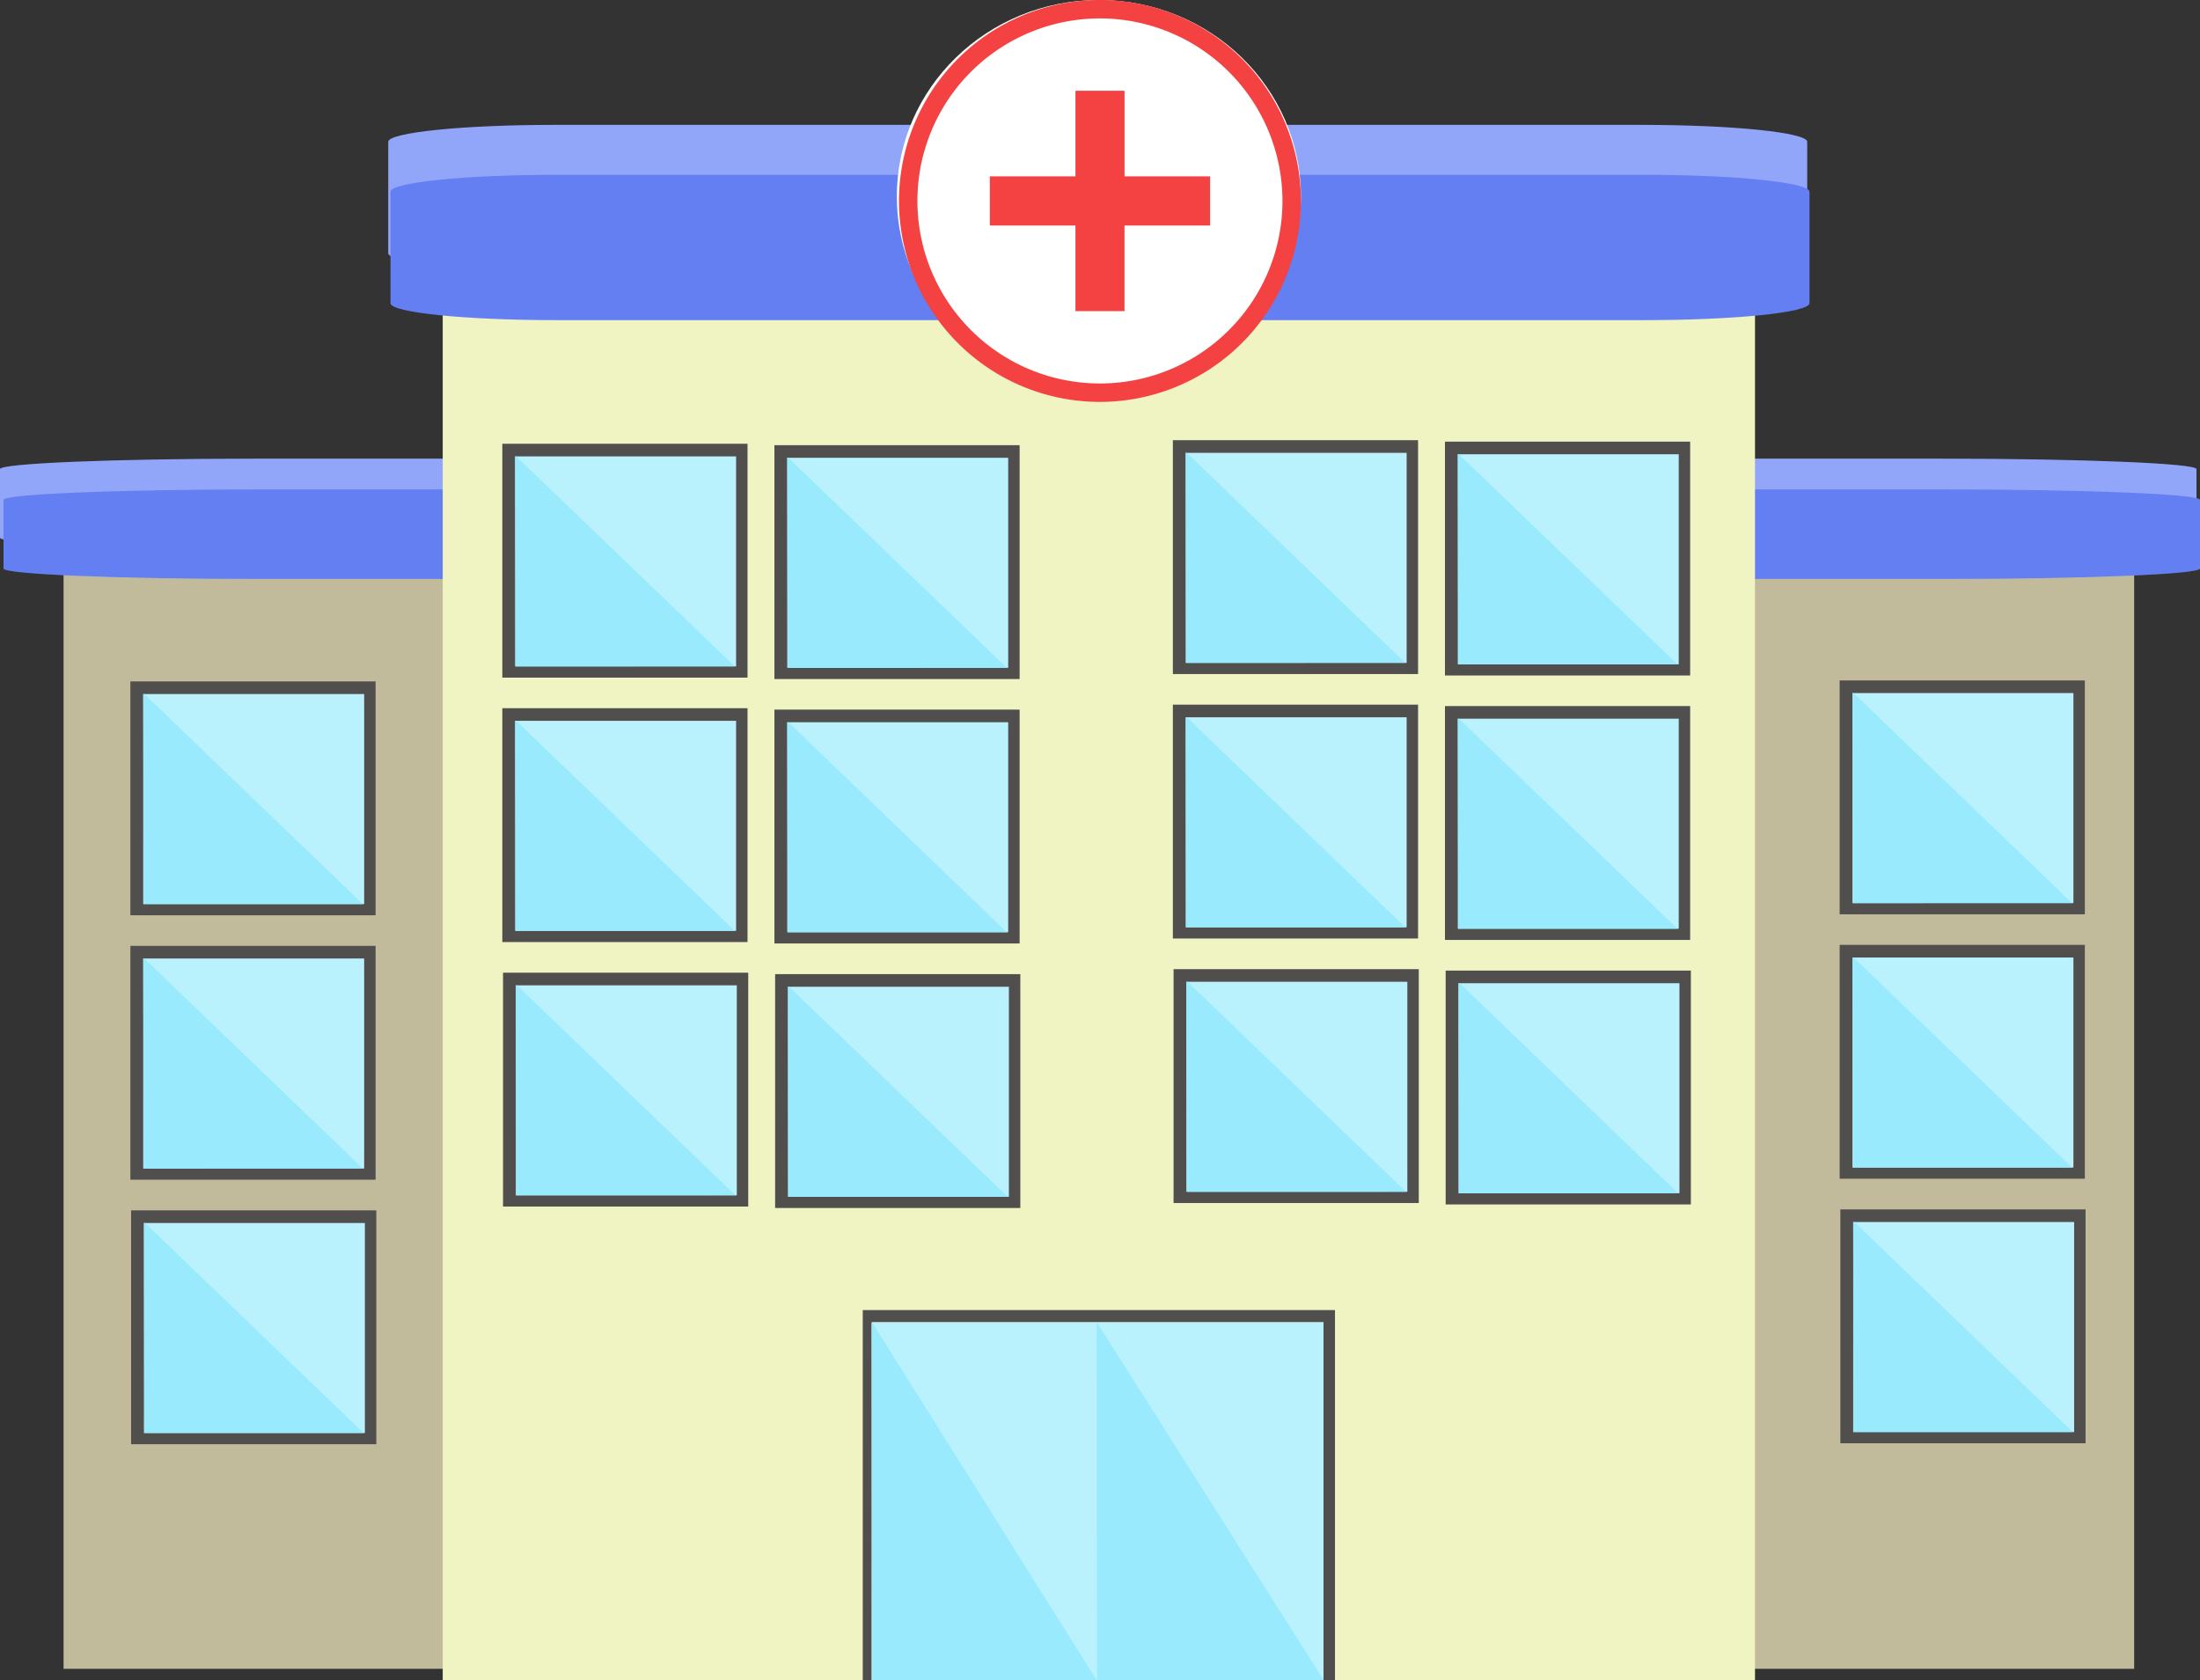 <svg id="Hospital" xmlns="http://www.w3.org/2000/svg" width="969" height="740" viewBox="0 0 969 740">
  <rect x="0" y="0" width="969" height="740" fill="#333333" stroke="none"/>
  <defs>
    <style>
      .cls-1 {
        fill: #c1bb9b;
      }

      .cls-2 {
        fill: #91a5f9;
      }

      .cls-11, .cls-2, .cls-3, .cls-5, .cls-6, .cls-7 {
        fill-rule: evenodd;
      }

      .cls-3 {
        fill: #647ff1;
      }

      .cls-4 {
        fill: #f0f4c3;
      }

      .cls-5, .cls-8 {
        fill: #514e4e;
      }

      .cls-6, .cls-9 {
        fill: #b9f1fd;
      }

      .cls-7 {
        fill: #98eafc;
      }

      .cls-10 {
        fill: #fff;
      }

      .cls-11 {
        fill: #f44141;
      }
    </style>
  </defs>
  <g id="Hospital-2" data-name="Hospital">
    <rect id="Retângulo_1_copiar" data-name="Retângulo 1 copiar" class="cls-1" x="28" y="218" width="912" height="517"/>
    <g id="ROdateto_Menor" data-name="ROdateto Menor">
      <path id="Forma_2" data-name="Forma 2" class="cls-2" d="M983.452,355.84c0,2.531-50.79,4.6-112.87,4.6H128.87c-62.08,0-112.87-2.071-112.87-4.6V325.6c0-2.531,50.79-4.6,112.87-4.6H870.582c62.08,0,112.87,2.071,112.87,4.6V355.84Z" transform="translate(-16 -119)"/>
      <path id="Forma_2_copiar" data-name="Forma 2 copiar" class="cls-3" d="M985,369.4c0,2.531-50.79,4.6-112.87,4.6H130.418c-62.08,0-112.87-2.071-112.87-4.6V339.16c0-2.531,50.79-4.6,112.87-4.6H872.13c62.08,0,112.87,2.071,112.87,4.6V369.4Z" transform="translate(-16 -119)"/>
    </g>
    <rect id="Retângulo_1" data-name="Retângulo 1" class="cls-4" x="195" y="65" width="578" height="675"/>
  </g>
  <g id="Porta1">
    <path id="Borda" class="cls-5" d="M399.958,701.384H598.894v157.6H399.958v-157.6ZM396,696H604V858.979H396V696Z" transform="translate(-16 -119)"/>
    <path id="Vidro" class="cls-6" d="M399.958,701.384H598.894v157.6H399.958v-157.6Z" transform="translate(-16 -119)"/>
    <path id="Retângulo_2_copiar" data-name="Retângulo 2 copiar" class="cls-7" d="M499,858.978l-98.792.015-0.206-157h0.455Z" transform="translate(-16 -119)"/>
    <path id="Retângulo_2_copiar_3" data-name="Retângulo 2 copiar 3" class="cls-7" d="M599,858.978l-99.79.015-0.208-157h0.46Z" transform="translate(-16 -119)"/>
  </g>
  <g id="Janelas">
    <g id="Agrupar_2" data-name="Agrupar 2">
      <g id="Agrupar_1" data-name="Agrupar 1">
        <g id="Janela">
          <path id="Retângulo_2_copiar_2" data-name="Retângulo 2 copiar 2" class="cls-5" d="M237.25,314.446h108v103h-108v-103Z" transform="translate(-16 -119)"/>
          <path id="Retângulo_2" data-name="Retângulo 2" class="cls-6" d="M242.906,320.009h97.313v92.5H242.906v-92.5Z" transform="translate(-16 -119)"/>
          <path id="Retângulo_2_copiar-2" data-name="Retângulo 2 copiar" class="cls-7" d="M339.588,412.5l-96.5.009-0.2-92.516h0.445Z" transform="translate(-16 -119)"/>
        </g>
        <g id="Janela_copiar" data-name="Janela copiar">
          <rect id="Retângulo_2_copiar_2-2" data-name="Retângulo 2 copiar 2" class="cls-8" x="221.563" y="428.406" width="108" height="103"/>
          <path id="Retângulo_2-2" data-name="Retângulo 2" class="cls-6" d="M243.219,552.977h97.312v92.5H243.219v-92.5Z" transform="translate(-16 -119)"/>
          <path id="Retângulo_2_copiar-3" data-name="Retângulo 2 copiar" class="cls-7" d="M339.906,645.45l-96.5.01-0.2-92.516h0.445Z" transform="translate(-16 -119)"/>
        </g>
        <g id="Janela_copiar_3" data-name="Janela copiar 3">
          <path id="Retângulo_2_copiar_2-3" data-name="Retângulo 2 copiar 2" class="cls-5" d="M237.25,430.915h108v103h-108v-103Z" transform="translate(-16 -119)"/>
          <path id="Retângulo_2-3" data-name="Retângulo 2" class="cls-6" d="M242.906,436.477h97.313v92.5H242.906v-92.5Z" transform="translate(-16 -119)"/>
          <path id="Retângulo_2_copiar-4" data-name="Retângulo 2 copiar" class="cls-7" d="M339.6,528.973l-96.5.009-0.2-92.516h0.445Z" transform="translate(-16 -119)"/>
        </g>
      </g>
      <g id="Agrupar_1_copiar" data-name="Agrupar 1 copiar">
        <g id="Janela-2" data-name="Janela">
          <path id="Retângulo_2_copiar_2-4" data-name="Retângulo 2 copiar 2" class="cls-5" d="M357.094,315.071h108v103h-108v-103Z" transform="translate(-16 -119)"/>
          <rect id="Retângulo_2-4" data-name="Retângulo 2" class="cls-9" x="346.75" y="201.625" width="97.313" height="92.5"/>
          <path id="Retângulo_2_copiar-5" data-name="Retângulo 2 copiar" class="cls-7" d="M459.439,413.121l-96.5.009-0.2-92.516h0.445Z" transform="translate(-16 -119)"/>
        </g>
        <g id="Janela_copiar-2" data-name="Janela copiar">
          <path id="Retângulo_2_copiar_2-5" data-name="Retângulo 2 copiar 2" class="cls-5" d="M357.406,548.04h108v103h-108v-103Z" transform="translate(-16 -119)"/>
          <path id="Retângulo_2-5" data-name="Retângulo 2" class="cls-6" d="M363.063,553.6h97.312v92.5H363.063V553.6Z" transform="translate(-16 -119)"/>
          <path id="Retângulo_2_copiar-6" data-name="Retângulo 2 copiar" class="cls-7" d="M459.758,646.075l-96.5.01-0.2-92.516H363.5Z" transform="translate(-16 -119)"/>
        </g>
        <g id="Janela_copiar_3-2" data-name="Janela copiar 3">
          <path id="Retângulo_2_copiar_2-6" data-name="Retângulo 2 copiar 2" class="cls-5" d="M357.094,431.54h108v103h-108v-103Z" transform="translate(-16 -119)"/>
          <path id="Retângulo_2-6" data-name="Retângulo 2" class="cls-6" d="M362.75,437.1h97.313v92.5H362.75V437.1Z" transform="translate(-16 -119)"/>
          <path id="Retângulo_2_copiar-7" data-name="Retângulo 2 copiar" class="cls-7" d="M459.45,529.6l-96.5.009-0.2-92.516h0.445Z" transform="translate(-16 -119)"/>
        </g>
      </g>
    </g>
    <g id="Agrupar_2_copiar" data-name="Agrupar 2 copiar">
      <g id="Agrupar_1-2" data-name="Agrupar 1">
        <g id="Janela-3" data-name="Janela">
          <rect id="Retângulo_2_copiar_2-7" data-name="Retângulo 2 copiar 2" class="cls-8" x="516.594" y="193.875" width="108" height="103"/>
          <path id="Retângulo_2-7" data-name="Retângulo 2" class="cls-6" d="M538.25,318.446h97.313v92.5H538.25v-92.5Z" transform="translate(-16 -119)"/>
          <path id="Retângulo_2_copiar-8" data-name="Retângulo 2 copiar" class="cls-7" d="M634.939,410.949l-96.5.009-0.2-92.516h0.445Z" transform="translate(-16 -119)"/>
        </g>
        <g id="Janela_copiar-3" data-name="Janela copiar">
          <path id="Retângulo_2_copiar_2-8" data-name="Retângulo 2 copiar 2" class="cls-5" d="M532.906,545.852h108v103h-108v-103Z" transform="translate(-16 -119)"/>
          <rect id="Retângulo_2-8" data-name="Retângulo 2" class="cls-9" x="522.563" y="432.406" width="97.312" height="92.5"/>
          <path id="Retângulo_2_copiar-9" data-name="Retângulo 2 copiar" class="cls-7" d="M635.258,643.9l-96.5.01-0.2-92.516H539Z" transform="translate(-16 -119)"/>
        </g>
        <g id="Janela_copiar_3-3" data-name="Janela copiar 3">
          <path id="Retângulo_2_copiar_2-9" data-name="Retângulo 2 copiar 2" class="cls-5" d="M532.594,429.352h108v103h-108v-103Z" transform="translate(-16 -119)"/>
          <path id="Retângulo_2-9" data-name="Retângulo 2" class="cls-6" d="M538.25,434.915h97.313v92.5H538.25v-92.5Z" transform="translate(-16 -119)"/>
          <path id="Retângulo_2_copiar-10" data-name="Retângulo 2 copiar" class="cls-7" d="M634.95,527.426l-96.5.009-0.2-92.515h0.445Z" transform="translate(-16 -119)"/>
        </g>
      </g>
      <g id="Agrupar_1_copiar-2" data-name="Agrupar 1 copiar">
        <g id="Janela-4" data-name="Janela">
          <path id="Retângulo_2_copiar_2-10" data-name="Retângulo 2 copiar 2" class="cls-5" d="M652.438,313.509h108v103h-108v-103Z" transform="translate(-16 -119)"/>
          <path id="Retângulo_2-10" data-name="Retângulo 2" class="cls-6" d="M658.094,319.071h97.312v92.5H658.094v-92.5Z" transform="translate(-16 -119)"/>
          <path id="Retângulo_2_copiar-11" data-name="Retângulo 2 copiar" class="cls-7" d="M754.791,411.574l-96.5.009-0.2-92.516h0.445Z" transform="translate(-16 -119)"/>
        </g>
        <g id="Janela_copiar-4" data-name="Janela copiar">
          <path id="Retângulo_2_copiar_2-11" data-name="Retângulo 2 copiar 2" class="cls-5" d="M652.75,546.477h108v103h-108v-103Z" transform="translate(-16 -119)"/>
          <path id="Retângulo_2-11" data-name="Retângulo 2" class="cls-6" d="M658.406,552.04h97.313v92.5H658.406v-92.5Z" transform="translate(-16 -119)"/>
          <path id="Retângulo_2_copiar-12" data-name="Retângulo 2 copiar" class="cls-7" d="M755.109,644.528l-96.5.01-0.2-92.516h0.444Z" transform="translate(-16 -119)"/>
        </g>
        <g id="Janela_copiar_3-4" data-name="Janela copiar 3">
          <path id="Retângulo_2_copiar_2-12" data-name="Retângulo 2 copiar 2" class="cls-5" d="M652.438,429.977h108v103h-108v-103Z" transform="translate(-16 -119)"/>
          <path id="Retângulo_2-12" data-name="Retângulo 2" class="cls-6" d="M658.094,435.54h97.312v92.5H658.094v-92.5Z" transform="translate(-16 -119)"/>
          <path id="Retângulo_2_copiar-13" data-name="Retângulo 2 copiar" class="cls-7" d="M754.8,528.051l-96.5.009-0.2-92.515h0.445Z" transform="translate(-16 -119)"/>
        </g>
      </g>
    </g>
    <g id="Janelaslado_de_fora" data-name="Janelaslado de fora">
      <g id="Agrupar_1_copiar-3" data-name="Agrupar 1 copiar">
        <g id="Janela-5" data-name="Janela">
          <rect id="Retângulo_2_copiar_2-13" data-name="Retângulo 2 copiar 2" class="cls-8" x="810.281" y="299.688" width="108" height="103"/>
          <rect id="Retângulo_2-13" data-name="Retângulo 2" class="cls-9" x="815.938" y="305.25" width="97.312" height="92.5"/>
          <path id="Retângulo_2_copiar-14" data-name="Retângulo 2 copiar" class="cls-7" d="M928.635,516.761l-96.5.01-0.2-92.516h0.445Z" transform="translate(-16 -119)"/>
        </g>
        <g id="Janela_copiar-5" data-name="Janela copiar">
          <rect id="Retângulo_2_copiar_2-14" data-name="Retângulo 2 copiar 2" class="cls-8" x="810.594" y="532.656" width="108" height="103"/>
          <rect id="Retângulo_2-14" data-name="Retângulo 2" class="cls-9" x="816.25" y="538.219" width="97.313" height="92.5"/>
          <path id="Retângulo_2_copiar-15" data-name="Retângulo 2 copiar" class="cls-7" d="M928.953,749.716l-96.5.009-0.2-92.516H832.7Z" transform="translate(-16 -119)"/>
        </g>
        <g id="Janela_copiar_3-5" data-name="Janela copiar 3">
          <rect id="Retângulo_2_copiar_2-15" data-name="Retângulo 2 copiar 2" class="cls-8" x="810.281" y="416.156" width="108" height="103"/>
          <rect id="Retângulo_2-15" data-name="Retângulo 2" class="cls-9" x="815.938" y="421.719" width="97.312" height="92.5"/>
          <path id="Retângulo_2_copiar-16" data-name="Retângulo 2 copiar" class="cls-7" d="M928.645,633.239l-96.5.009-0.2-92.516h0.444Z" transform="translate(-16 -119)"/>
        </g>
      </g>
      <g id="Agrupar_1_copiar_2" data-name="Agrupar 1 copiar 2">
        <g id="Janela-6" data-name="Janela">
          <path id="Retângulo_2_copiar_2-16" data-name="Retângulo 2 copiar 2" class="cls-5" d="M73.428,419.119h108v103h-108v-103Z" transform="translate(-16 -119)"/>
          <path id="Retângulo_2-16" data-name="Retângulo 2" class="cls-6" d="M79.084,424.682H176.4v92.5H79.084v-92.5Z" transform="translate(-16 -119)"/>
          <path id="Retângulo_2_copiar-17" data-name="Retângulo 2 copiar" class="cls-7" d="M175.794,517.185l-96.5.009-0.2-92.516h0.445Z" transform="translate(-16 -119)"/>
        </g>
        <g id="Janela_copiar-6" data-name="Janela copiar">
          <path id="Retângulo_2_copiar_2-17" data-name="Retângulo 2 copiar 2" class="cls-5" d="M73.741,652.088h108v103h-108v-103Z" transform="translate(-16 -119)"/>
          <path id="Retângulo_2-17" data-name="Retângulo 2" class="cls-6" d="M79.4,657.651h97.312v92.5H79.4v-92.5Z" transform="translate(-16 -119)"/>
          <path id="Retângulo_2_copiar-18" data-name="Retângulo 2 copiar" class="cls-7" d="M176.112,750.139l-96.5.009-0.2-92.515h0.445Z" transform="translate(-16 -119)"/>
        </g>
        <g id="Janela_copiar_3-6" data-name="Janela copiar 3">
          <path id="Retângulo_2_copiar_2-18" data-name="Retângulo 2 copiar 2" class="cls-5" d="M73.428,535.588h108v103h-108v-103Z" transform="translate(-16 -119)"/>
          <path id="Retângulo_2-18" data-name="Retângulo 2" class="cls-6" d="M79.084,541.151H176.4v92.5H79.084v-92.5Z" transform="translate(-16 -119)"/>
          <path id="Retângulo_2_copiar-19" data-name="Retângulo 2 copiar" class="cls-7" d="M175.8,633.662l-96.5.009-0.2-92.516h0.445Z" transform="translate(-16 -119)"/>
        </g>
      </g>
    </g>
  </g>
  <g id="ROdateto">
    <path id="Forma_2-2" data-name="Forma 2" class="cls-2" d="M812,230.533c0,4.107-32.812,7.467-72.917,7.467H259.917c-40.1,0-72.917-3.36-72.917-7.467V181.467c0-4.107,32.812-7.467,72.917-7.467H739.083c40.105,0,72.917,3.36,72.917,7.467v49.066Z" transform="translate(-16 -119)"/>
    <path id="Forma_2_copiar-2" data-name="Forma 2 copiar" class="cls-3" d="M813,252.533c0,4.107-32.812,7.467-72.917,7.467H260.917c-40.1,0-72.917-3.36-72.917-7.467V203.467c0-4.107,32.812-7.467,72.917-7.467H740.083c40.105,0,72.917,3.36,72.917,7.467v49.066Z" transform="translate(-16 -119)"/>
  </g>
  <g id="Cruz">
    <ellipse id="Elipse_1" data-name="Elipse 1" class="cls-10" cx="484" cy="86.5" rx="89" ry="86.5"/>
    <path id="Forma_1" data-name="Forma 1" class="cls-11" d="M500.5,296.012a88.512,88.512,0,1,1,88.49-88.512A88.6,88.6,0,0,1,500.5,296.012Zm0-168.9A80.393,80.393,0,1,0,580.869,207.5,80.468,80.468,0,0,0,500.5,127.108Zm10.812,128.928H489.683v-37.72H451.976V196.685h37.707V158.964h21.624v37.721H549v21.631h-37.7v37.72Z" transform="translate(-16 -119)"/>
  </g>
</svg>
